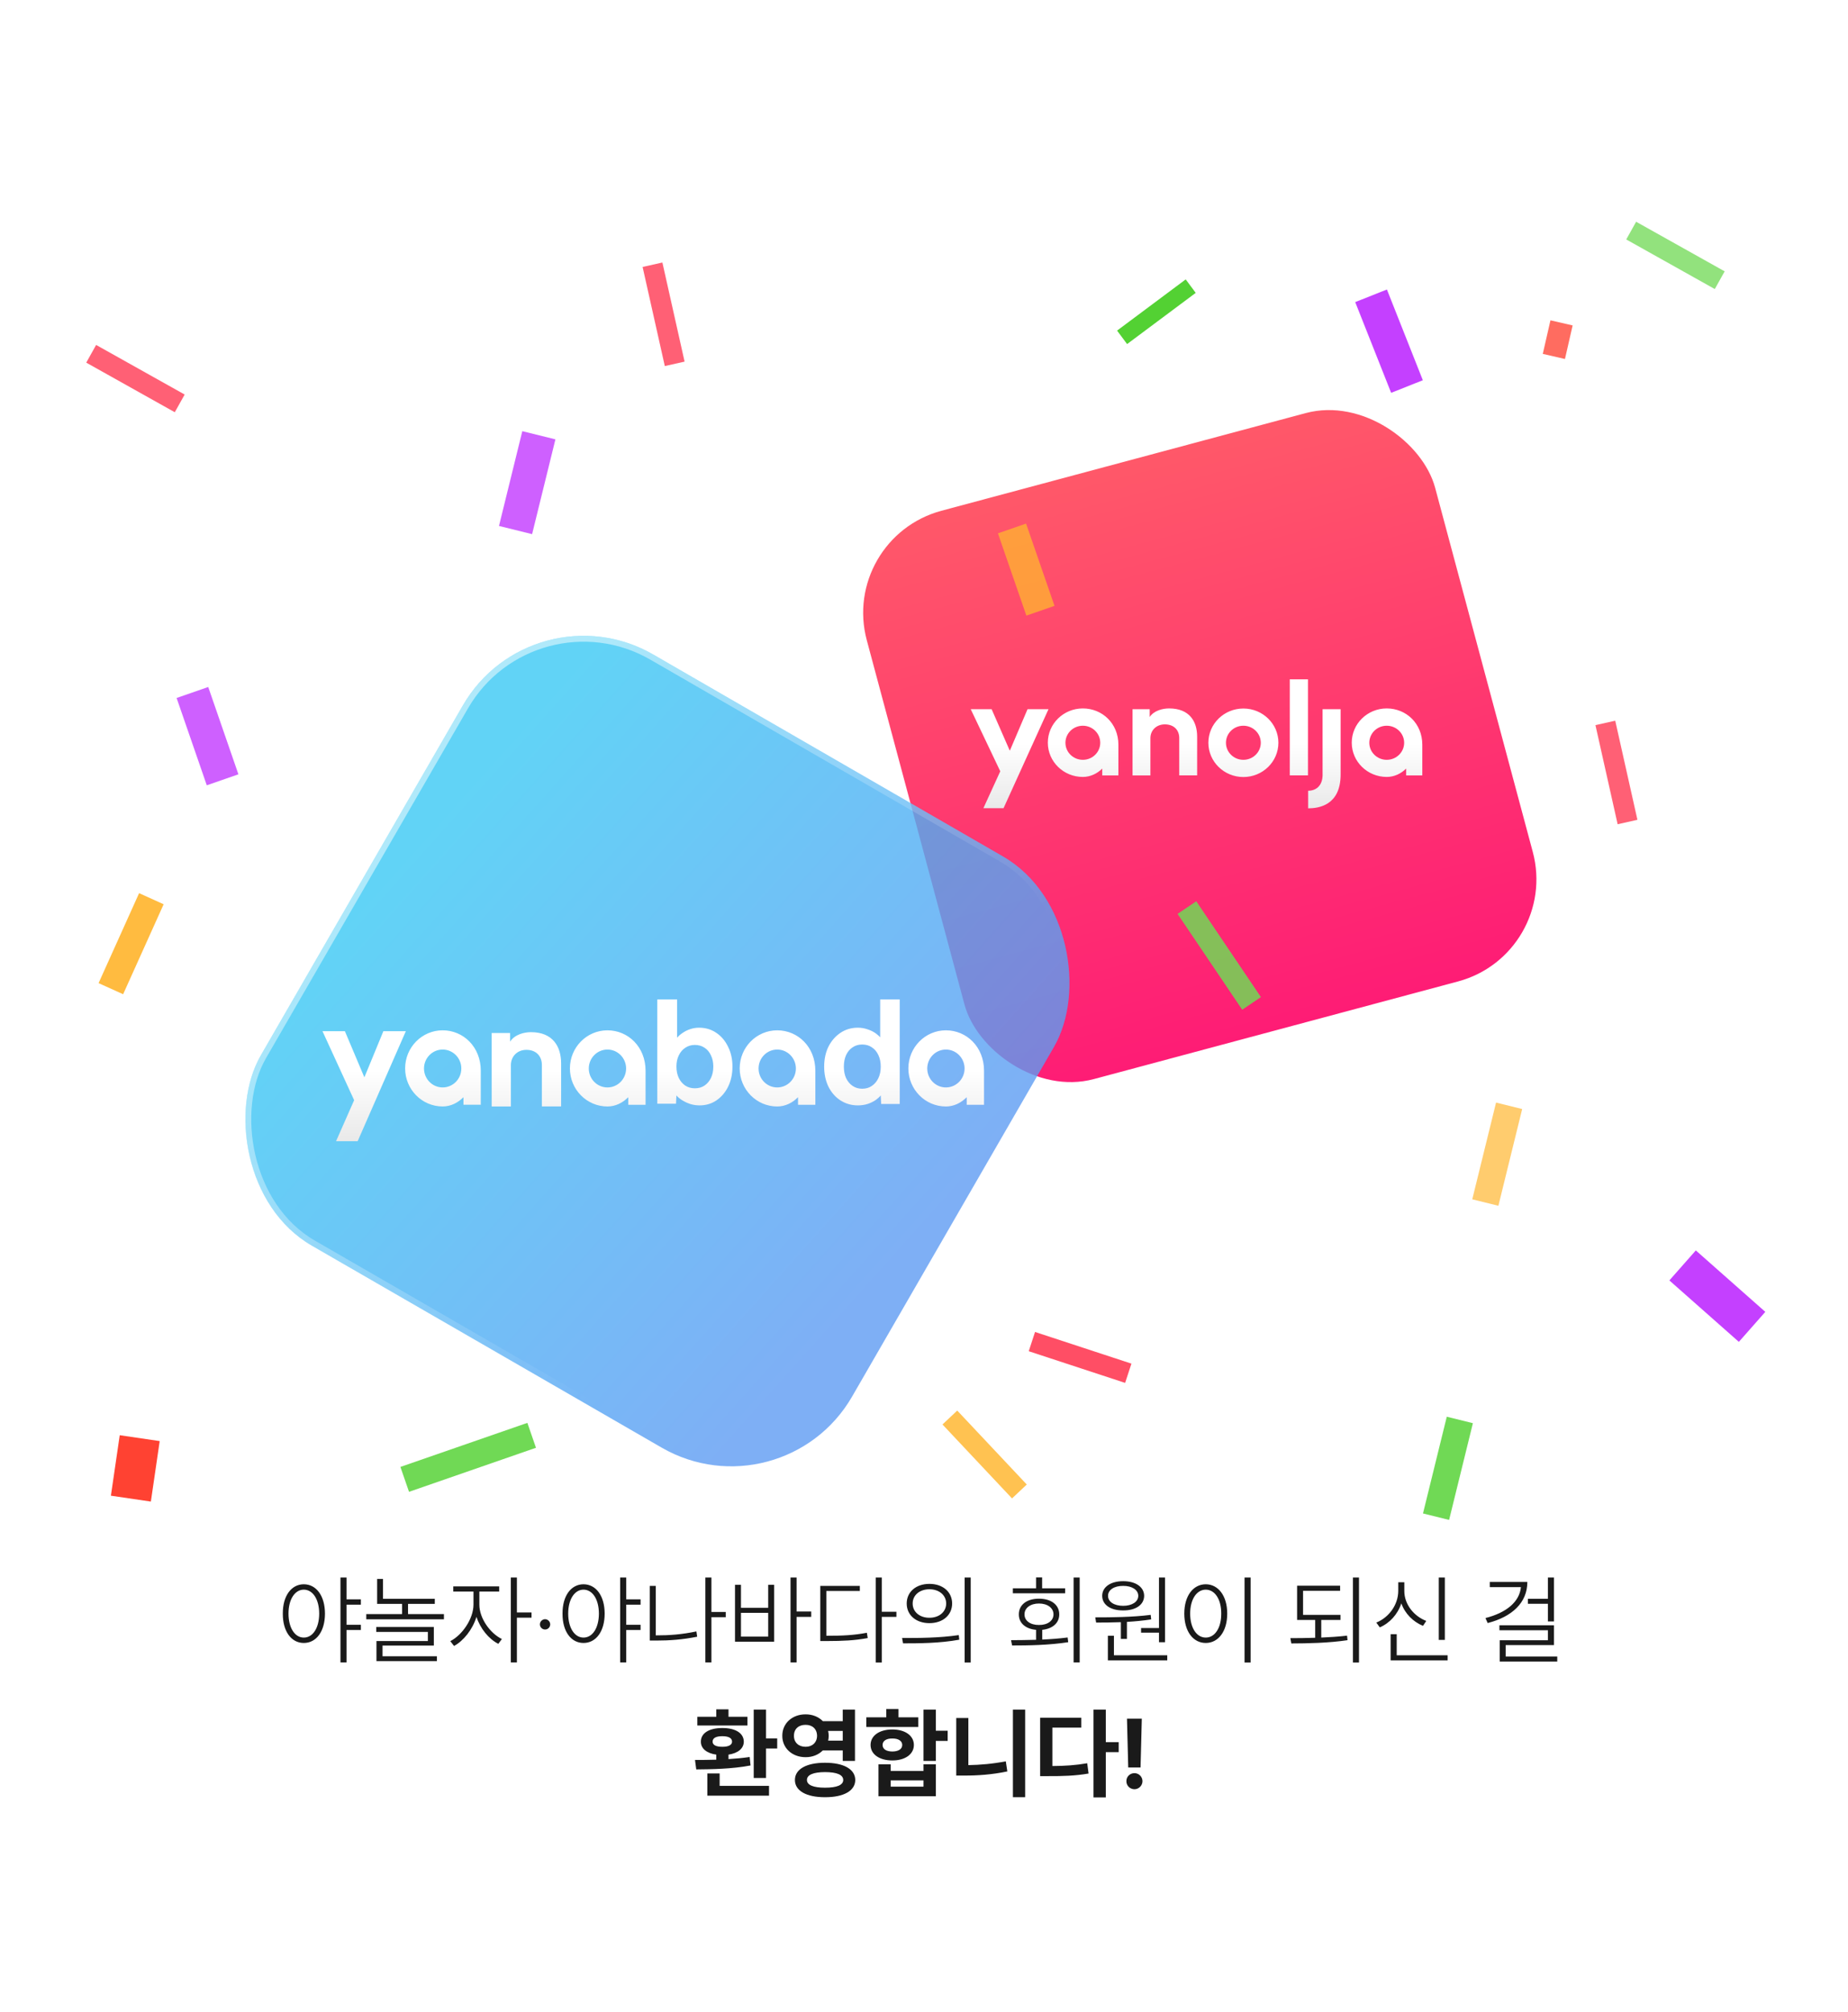 <svg width="360" height="392" viewBox="0 0 360 392" fill="none" xmlns="http://www.w3.org/2000/svg">
<g clip-path="url(#clip0_4409_50764)">
<g filter="url(#filter0_d_4409_50764)">
<rect width="114.617" height="114.617" rx="20.588" transform="matrix(0.966 -0.259 0.259 0.966 163.522 104.489)" fill="url(#paint0_linear_4409_50764)"/>
</g>
<g filter="url(#filter1_d_4409_50764)">
<path d="M233.209 143.209V150.779H229.723V143.495C229.723 141.983 228.721 140.84 226.917 140.84C225.275 140.84 224.105 141.983 224.105 143.528V150.785H220.625V137.883H223.966V139.4C224.807 138.13 226.527 137.734 227.747 137.734C231.75 137.734 233.209 140.312 233.209 143.209ZM200.169 137.888L196.717 145.975L193.176 137.888H189.105L194.857 149.982L191.572 157.167H195.497L204.25 137.888H200.169ZM249.038 144.424C249.038 148.107 245.982 151.098 242.218 151.098C238.454 151.098 235.397 148.113 235.397 144.424C235.397 140.736 238.454 137.751 242.218 137.751C245.982 137.751 249.038 140.736 249.038 144.424ZM245.609 144.424C245.609 142.594 244.089 141.104 242.212 141.104C240.336 141.104 238.821 142.588 238.821 144.424C238.821 146.26 240.341 147.745 242.212 147.745C244.083 147.745 245.609 146.26 245.609 144.424ZM217.869 144.809V150.785H214.723V149.454C213.699 150.466 212.368 151.081 210.943 151.081C207.173 151.081 204.122 148.096 204.122 144.408C204.122 140.719 207.179 137.734 210.943 137.734C214.707 137.734 217.869 140.642 217.869 144.809ZM214.334 144.424C214.334 142.594 212.814 141.104 210.943 141.104C209.072 141.104 207.552 142.588 207.552 144.424C207.552 146.26 209.072 147.745 210.943 147.745C212.814 147.745 214.334 146.26 214.334 144.424ZM277.073 144.809V150.785H273.927V149.454C272.902 150.466 271.577 151.081 270.146 151.081C266.377 151.081 263.326 148.096 263.326 144.408C263.326 140.719 266.382 137.734 270.146 137.734C273.91 137.734 277.073 140.642 277.073 144.809ZM273.537 144.424C273.537 142.594 272.017 141.104 270.141 141.104C268.264 141.104 266.75 142.588 266.75 144.424C266.75 146.26 268.27 147.745 270.141 147.745C272.012 147.745 273.537 146.26 273.537 144.424ZM251.254 150.779H254.801V132.066H251.254V150.779ZM257.652 150.598C257.652 152.989 256.182 153.775 254.829 153.775V157.2C256.85 157.2 261.137 156.639 261.16 150.664V137.883H257.646V150.598H257.652Z" fill="url(#paint1_linear_4409_50764)"/>
</g>
<mask id="mask0_4409_50764" style="mask-type:luminance" maskUnits="userSpaceOnUse" x="-110" y="26" width="515" height="366">
<path d="M404.401 26.399H-109.199V391.199H404.401V26.399Z" fill="white"/>
</mask>
<g mask="url(#mask0_4409_50764)">
<g opacity="0.764">
<path d="M277.205 294.844L281.84 275.999L286.928 277.257L282.293 296.102L277.205 294.844Z" fill="#44CD21"/>
</g>
<g opacity="0.764">
<path d="M199.943 119.931L194.403 103.902L199.882 102L205.422 118.029L199.943 119.931Z" fill="#FFB52F"/>
</g>
<g opacity="0.915">
<path d="M23.987 193.691L19.202 191.529L27.096 174.002L31.881 176.164L23.987 193.691Z" fill="#FFB52F"/>
</g>
<g opacity="0.764">
<path d="M40.282 152.988L34.403 135.977L40.565 133.838L46.444 150.85L40.282 152.988Z" fill="#BF2FFF"/>
</g>
<g opacity="0.915">
<path d="M271.002 76.531L264.002 58.854L270.178 56.398L277.178 74.076L271.002 76.531Z" fill="#BF2FFF"/>
</g>
<g opacity="0.851">
<path d="M241.991 196.714L229.397 178.041L233.039 175.578L245.632 194.251L241.991 196.714Z" fill="#70D955"/>
</g>
<g opacity="0.764">
<path d="M79.68 290.631L78.002 285.779L102.734 277.197L104.411 282.049L79.68 290.631Z" fill="#44CD21"/>
</g>
<g opacity="0.764">
<path d="M315.125 160.575L310.801 141.267L314.655 140.401L318.979 159.709L315.125 160.575Z" fill="#FF2F4A"/>
</g>
<g opacity="0.915">
<path d="M197.148 291.915L183.601 277.509L186.474 274.799L200.021 289.205L197.148 291.915Z" fill="#FFBC41"/>
</g>
<g opacity="0.764">
<path d="M334.049 56.311L316.801 46.648L318.726 43.201L335.974 52.863L334.049 56.311Z" fill="#70D955"/>
</g>
<g opacity="0.983">
<path d="M31.111 280.745L29.39 292.529L21.603 291.384L23.324 279.601L31.111 280.745Z" fill="#FF3F2F"/>
</g>
<g opacity="0.764">
<path d="M286.804 233.645L291.44 214.8L296.528 216.057L291.893 234.902L286.804 233.645Z" fill="#FFBC41"/>
</g>
<g opacity="0.915">
<path d="M338.74 261.417L325.2 249.445L330.353 243.6L343.893 255.571L338.74 261.417Z" fill="#BF2FFF"/>
</g>
<g opacity="0.764">
<path d="M97.205 102.464L101.747 83.998L108.198 85.593L103.656 104.059L97.205 102.464Z" fill="#BF2FFF"/>
</g>
<g opacity="0.851">
<path d="M219.182 269.408L200.403 263.239L201.631 259.487L220.409 265.656L219.182 269.408Z" fill="#FF2F4A"/>
</g>
<g opacity="0.764">
<path d="M306.358 63.398L304.863 69.936L300.541 68.942L302.037 62.403L306.358 63.398Z" fill="#FF3F2F"/>
</g>
<g opacity="0.915">
<path d="M219.565 67.031L217.613 64.406L230.981 54.431L232.933 57.056L219.565 67.031Z" fill="#44CD21"/>
</g>
<g opacity="0.764">
<path d="M129.507 71.315L125.182 52.007L129.037 51.141L133.361 70.449L129.507 71.315Z" fill="#FF2F4A"/>
</g>
<g opacity="0.764">
<path d="M34.049 80.31L16.801 70.647L18.726 67.2L35.974 76.862L34.049 80.31Z" fill="#FF2F4A"/>
</g>
</g>
<g filter="url(#filter2_b_4409_50764)">
<rect width="132.992" height="132.992" rx="27.155" transform="matrix(0.866 0.5 -0.5 0.866 103.736 113.93)" fill="url(#paint2_linear_4409_50764)" fill-opacity="0.8"/>
<rect x="0.21" y="0.784" width="131.843" height="131.843" rx="26.581" transform="matrix(0.866 0.5 -0.5 0.866 104.157 113.93)" stroke="url(#paint3_linear_4409_50764)" stroke-opacity="0.5" stroke-width="1.149"/>
<g filter="url(#filter3_d_4409_50764)">
<g filter="url(#filter4_d_4409_50764)">
<path fill-rule="evenodd" clip-rule="evenodd" d="M163.739 212.225C164.748 212.867 165.873 213.188 167.116 213.188C167.782 213.188 168.412 213.097 169.006 212.913C169.619 212.711 170.159 212.445 170.627 212.115C171.001 211.847 171.316 211.557 171.573 211.246L171.654 212.913H175.273V192.548H171.464V199.921C171.243 199.677 170.991 199.449 170.708 199.235C170.222 198.868 169.664 198.584 169.033 198.382C168.421 198.162 167.782 198.052 167.116 198.052C165.855 198.052 164.73 198.382 163.739 199.043C162.749 199.703 161.966 200.602 161.389 201.74C160.831 202.877 160.552 204.18 160.552 205.648C160.552 207.097 160.831 208.4 161.389 209.556C161.966 210.693 162.749 211.583 163.739 212.225ZM169.844 209.391C169.322 209.758 168.691 209.941 167.953 209.941C167.251 209.941 166.629 209.758 166.089 209.391C165.549 209.024 165.126 208.519 164.82 207.877C164.532 207.235 164.388 206.492 164.388 205.648C164.388 204.785 164.532 204.033 164.82 203.391C165.126 202.731 165.549 202.226 166.089 201.877C166.629 201.51 167.251 201.327 167.953 201.327C168.691 201.327 169.322 201.51 169.844 201.877C170.384 202.226 170.807 202.731 171.113 203.391C171.419 204.033 171.573 204.785 171.573 205.648C171.573 206.492 171.419 207.235 171.113 207.877C170.807 208.519 170.384 209.024 169.844 209.391ZM74.683 198.733L70.982 207.722L67.186 198.733H62.822L68.988 212.176L65.466 220.163H69.675L79.058 198.733H74.683ZM93.658 206.426V213.068H90.286V211.59C89.187 212.714 87.761 213.398 86.233 213.398C82.192 213.398 78.921 210.08 78.921 205.98C78.921 201.88 82.198 198.562 86.233 198.562C90.268 198.562 93.658 201.794 93.658 206.426ZM89.868 205.998C89.868 203.964 88.238 202.308 86.233 202.308C84.227 202.308 82.598 203.958 82.598 205.998C82.598 208.039 84.227 209.689 86.233 209.689C88.238 209.689 89.868 208.039 89.868 205.998ZM125.759 206.427V213.07H122.386V211.591C121.288 212.715 119.862 213.4 118.334 213.4C114.292 213.4 111.021 210.082 111.021 205.981C111.021 201.881 114.298 198.563 118.334 198.563C122.369 198.563 125.759 201.796 125.759 206.427ZM121.969 206C121.969 203.965 120.339 202.309 118.334 202.309C116.328 202.309 114.698 203.959 114.698 206C114.698 208.041 116.328 209.69 118.334 209.69C120.339 209.69 121.969 208.041 121.969 206ZM158.833 213.07V206.427C158.833 201.796 155.442 198.563 151.407 198.563C147.372 198.563 144.095 201.881 144.095 205.981C144.095 210.082 147.366 213.4 151.407 213.4C152.935 213.4 154.362 212.715 155.46 211.591V213.07H158.833ZM151.407 202.309C153.413 202.309 155.042 203.965 155.042 206C155.042 208.041 153.413 209.69 151.407 209.69C149.402 209.69 147.772 208.041 147.772 206C147.772 203.959 149.402 202.309 151.407 202.309ZM191.693 206.427V213.07H188.321V211.591C187.223 212.715 185.796 213.4 184.268 213.4C180.227 213.4 176.956 210.082 176.956 205.981C176.956 201.881 180.233 198.563 184.268 198.563C188.303 198.563 191.693 201.796 191.693 206.427ZM187.903 206C187.903 203.965 186.273 202.309 184.268 202.309C182.262 202.309 180.633 203.959 180.633 206C180.633 208.041 182.262 209.69 184.268 209.69C186.273 209.69 187.903 208.041 187.903 206ZM136.283 213.188C135.652 213.188 135.04 213.097 134.446 212.913C133.852 212.711 133.311 212.455 132.825 212.143C132.415 211.879 132.062 211.583 131.767 211.254L131.691 212.858H128.044V192.548H131.907V200.002C132.189 199.667 132.531 199.365 132.933 199.098C133.401 198.768 133.915 198.511 134.473 198.327C135.031 198.144 135.598 198.052 136.175 198.052C137.435 198.052 138.551 198.382 139.524 199.043C140.496 199.685 141.262 200.584 141.82 201.74C142.396 202.877 142.684 204.171 142.684 205.62C142.684 207.088 142.405 208.391 141.847 209.528C141.289 210.666 140.523 211.565 139.551 212.225C138.597 212.867 137.507 213.188 136.283 213.188ZM135.364 209.858C136.084 209.858 136.706 209.684 137.228 209.336C137.768 208.969 138.191 208.473 138.497 207.849C138.804 207.207 138.957 206.464 138.957 205.62C138.957 204.795 138.804 204.07 138.497 203.446C138.209 202.804 137.795 202.309 137.255 201.96C136.715 201.593 136.084 201.41 135.364 201.41C134.662 201.41 134.041 201.593 133.5 201.96C132.96 202.309 132.537 202.804 132.231 203.446C131.925 204.07 131.772 204.795 131.772 205.62C131.772 206.464 131.925 207.207 132.231 207.849C132.537 208.473 132.96 208.969 133.5 209.336C134.041 209.684 134.662 209.858 135.364 209.858ZM109.308 204.995V213.393H105.561V205.313C105.561 203.636 104.484 202.367 102.545 202.367C100.779 202.367 99.522 203.636 99.522 205.349V213.399H95.781V199.086H99.372V200.769C100.276 199.361 102.126 198.922 103.436 198.922C107.74 198.922 109.308 201.782 109.308 204.995Z" fill="url(#paint4_linear_4409_50764)"/>
</g>
</g>
</g>
<path d="M59.181 308.638C61.609 308.647 63.297 310.879 63.306 314.357C63.297 317.844 61.609 320.075 59.181 320.075C56.763 320.075 55.075 317.844 55.094 314.357C55.075 310.879 56.763 308.647 59.181 308.638ZM56.2 314.357C56.2 317.122 57.428 319.025 59.181 319.025C60.962 319.025 62.172 317.122 62.181 314.357C62.172 311.591 60.962 309.697 59.181 309.688C57.428 309.697 56.2 311.591 56.2 314.357ZM66.325 323.863V307.325H67.506V311.582H70.3V312.613H67.506V316.532H70.3V317.544H67.506V323.863H66.325ZM84.7 311.469V312.463H79.487V314.45H86.481V315.463H71.35V314.45H78.325V312.463H73.469V307.607H74.612V311.469H84.7ZM73.3 317.919V316.963H84.513V320.582H74.519V322.663H85.112V323.619H73.338V319.7H83.35V317.919H73.3ZM93.381 312.594C93.372 315.275 95.491 318.2 97.769 319.307L97.075 320.244C95.237 319.316 93.559 317.291 92.819 314.985C92.059 317.469 90.269 319.691 88.45 320.657L87.719 319.719C89.969 318.594 92.228 315.435 92.237 312.594V310.063H88.3V309.05H97.244V310.063H93.381V312.594ZM99.513 323.863V307.325H100.694V314.132H103.544V315.144H100.694V323.863H99.513ZM106.188 317.45C105.634 317.46 105.175 317 105.175 316.457C105.175 315.904 105.634 315.454 106.188 315.444C106.731 315.454 107.181 315.904 107.181 316.457C107.181 317 106.731 317.46 106.188 317.45ZM113.669 308.638C116.097 308.647 117.784 310.879 117.794 314.357C117.784 317.844 116.097 320.075 113.669 320.075C111.25 320.075 109.563 317.844 109.581 314.357C109.563 310.879 111.25 308.647 113.669 308.638ZM110.688 314.357C110.688 317.122 111.916 319.025 113.669 319.025C115.45 319.025 116.659 317.122 116.669 314.357C116.659 311.591 115.45 309.697 113.669 309.688C111.916 309.697 110.688 311.591 110.688 314.357ZM120.813 323.863V307.325H121.994V311.582H124.788V312.613H121.994V316.532H124.788V317.544H121.994V323.863H120.813ZM141.381 314.038V315.05H138.588V323.863H137.406V307.325H138.588V314.038H141.381ZM126.588 319.607V308.957H127.75V318.594H127.863C130.356 318.604 132.859 318.416 135.663 317.825L135.813 318.857C132.934 319.429 130.413 319.607 127.863 319.607H126.588ZM155.181 307.325V313.944H158.031V314.994H155.181V323.863H154V307.325H155.181ZM143.181 319.832V308.75H144.344V313.232H149.65V308.75H150.812V319.832H143.181ZM144.344 318.838H149.65V314.207H144.344V318.838ZM171.775 307.325V314H174.625V314.994H171.775V323.882H170.594V307.325H171.775ZM159.794 319.7V308.957H167.5V309.95H160.975V318.669H161.069C164.228 318.679 166.356 318.557 168.869 318.088L169.037 319.119C166.422 319.597 164.284 319.691 161.069 319.7H159.794ZM181.056 308.563C183.653 308.563 185.472 310.11 185.481 312.388C185.472 314.666 183.653 316.213 181.056 316.213C178.459 316.213 176.631 314.666 176.631 312.388C176.631 310.11 178.459 308.563 181.056 308.563ZM175.731 319.1C178.825 319.119 183.072 319.1 186.775 318.538L186.869 319.438C183.044 320.141 178.928 320.15 175.919 320.15L175.731 319.1ZM177.794 312.388C177.784 314.01 179.153 315.172 181.056 315.163C182.95 315.172 184.319 314.01 184.319 312.388C184.319 310.766 182.95 309.613 181.056 309.613C179.153 309.613 177.784 310.766 177.794 312.388ZM187.919 323.882V307.325H189.1V323.882H187.919ZM210.325 307.325V323.863H209.144V307.325H210.325ZM196.956 319.532C198.428 319.522 200.097 319.513 201.831 319.457V317.516C199.787 317.338 198.466 316.204 198.475 314.507C198.466 312.641 200.031 311.441 202.394 311.45C204.766 311.441 206.35 312.641 206.35 314.507C206.35 316.185 205.047 317.31 203.031 317.516V319.41C204.7 319.335 206.397 319.213 207.981 319.007L208.094 319.925C204.362 320.507 200.256 320.563 197.162 320.563L196.956 319.532ZM197.312 310.4V309.425H201.831V307.307H203.012V309.425H207.494V310.4H197.312ZM199.581 314.507C199.562 315.744 200.734 316.588 202.394 316.569C204.072 316.588 205.225 315.744 205.225 314.507C205.225 313.26 204.072 312.388 202.394 312.388C200.734 312.388 199.562 313.26 199.581 314.507ZM226.956 307.325V319.925H225.775V318.069H222.287V317.169H225.775V307.325H226.956ZM213.362 315.088C216.447 315.088 220.609 315.06 224.162 314.6L224.256 315.482C222.728 315.725 221.116 315.875 219.531 315.969V319.288H218.35V316.025C216.616 316.091 214.956 316.1 213.531 316.1L213.362 315.088ZM214.712 310.888C214.722 309.163 216.362 308.038 218.8 308.038C221.228 308.038 222.869 309.163 222.887 310.888C222.869 312.66 221.228 313.747 218.8 313.738C216.362 313.747 214.722 312.66 214.712 310.888ZM215.819 323.469V318.669H217V322.475H227.387V323.469H215.819ZM215.856 310.888C215.837 312.06 217.047 312.838 218.8 312.838C220.516 312.838 221.734 312.06 221.744 310.888C221.734 309.744 220.516 308.938 218.8 308.957C217.047 308.938 215.837 309.744 215.856 310.888ZM243.625 307.325V323.882H242.444V307.325H243.625ZM230.706 314.357C230.706 310.879 232.441 308.647 234.887 308.638C237.316 308.647 239.069 310.879 239.069 314.357C239.069 317.844 237.316 320.075 234.887 320.075C232.441 320.075 230.706 317.844 230.706 314.357ZM231.85 314.357C231.85 317.122 233.097 319.025 234.887 319.025C236.678 319.025 237.916 317.122 237.906 314.357C237.916 311.591 236.678 309.697 234.887 309.688C233.097 309.697 231.85 311.591 231.85 314.357ZM261.137 314.6V315.594H257.387V319.025C259.084 318.95 260.8 318.838 262.412 318.65L262.506 319.532C258.822 320.085 254.734 320.16 251.556 320.169L251.369 319.138C252.85 319.138 254.509 319.119 256.206 319.063V315.594H252.681V308.919H261.062V309.913H253.844V314.6H261.137ZM263.556 323.882V307.325H264.737V323.882H263.556ZM281.462 307.325V319.475H280.281V307.325H281.462ZM268.112 316.1C270.522 315.135 272.378 312.679 272.387 309.932V308.244H273.569V309.932C273.559 312.566 275.453 314.872 277.844 315.782L277.206 316.738C275.294 315.96 273.709 314.385 272.987 312.36C272.284 314.507 270.7 316.222 268.787 317.038L268.112 316.1ZM270.906 323.469V318.369H272.087V322.475H282.006V323.469H270.906ZM302.725 307.325V315.875H301.544V312.444H297.644V311.469H301.544V307.325H302.725ZM289.375 315.219C293.425 314.197 296.003 312.079 296.284 309.2H290.219V308.188H297.531C297.541 312.238 294.531 314.985 289.806 316.194L289.375 315.219ZM292.094 317.6V316.625H302.725V320.488H293.312V322.719H303.362V323.694H292.15V319.55H301.544V317.6H292.094ZM149.228 333.063V338.669H151.403V340.638H149.228V346.375H146.828V333.063H149.228ZM135.391 342.869C136.619 342.869 138.044 342.86 139.534 342.813V341.829C137.678 341.566 136.525 340.647 136.534 339.307C136.525 337.619 138.184 336.635 140.716 336.644C143.228 336.635 144.888 337.619 144.897 339.307C144.888 340.638 143.744 341.557 141.916 341.829V342.7C143.313 342.616 144.719 342.485 146.041 342.288L146.209 343.938C142.619 344.632 138.578 344.679 135.634 344.707L135.391 342.869ZM135.841 336.157V334.45H139.534V333.007H141.916V334.45H145.609V336.157H135.841ZM137.791 349.825V345.494H140.191V347.913H149.809V349.825H137.791ZM138.822 339.307C138.813 339.944 139.497 340.31 140.716 340.3C141.916 340.31 142.6 339.944 142.609 339.307C142.6 338.585 141.916 338.238 140.716 338.238C139.497 338.238 138.813 338.585 138.822 339.307ZM156.934 333.982C158.294 333.972 159.484 334.479 160.3 335.313H164.172V333.063H166.553V343.057H164.172V341.013H160.281C159.466 341.838 158.284 342.335 156.934 342.325C154.347 342.335 152.378 340.572 152.397 338.163C152.378 335.725 154.347 333.972 156.934 333.982ZM154.666 338.163C154.656 339.475 155.603 340.31 156.934 340.3C158.219 340.31 159.156 339.475 159.166 338.163C159.156 336.804 158.219 336.016 156.934 336.025C155.603 336.016 154.656 336.804 154.666 338.163ZM154.853 346.769C154.853 344.65 157.113 343.404 160.722 343.413C164.331 343.404 166.6 344.65 166.609 346.769C166.6 348.888 164.331 350.135 160.722 350.125C157.113 350.135 154.853 348.888 154.853 346.769ZM157.197 346.769C157.197 347.763 158.463 348.269 160.722 348.269C163.028 348.269 164.256 347.763 164.266 346.769C164.256 345.747 163.028 345.241 160.722 345.232C158.463 345.241 157.197 345.747 157.197 346.769ZM161.322 337.207C161.397 337.507 161.434 337.835 161.434 338.163C161.434 338.491 161.397 338.8 161.331 339.1H164.172V337.207H161.322ZM182.303 333.063V337.169H184.609V339.157H182.303V343.057H179.903V333.063H182.303ZM168.766 336.438V334.563H172.647V332.95H175.028V334.563H178.891V336.438H168.766ZM169.591 339.944C169.591 338.125 171.316 336.925 173.828 336.925C176.313 336.925 178.028 338.125 178.028 339.944C178.028 341.763 176.313 342.963 173.828 342.963C171.316 342.963 169.591 341.763 169.591 339.944ZM171.128 349.938V343.713H173.509V345.007H179.903V343.713H182.303V349.938H171.128ZM171.934 339.944C171.925 340.769 172.684 341.21 173.828 341.219C174.981 341.21 175.759 340.769 175.759 339.944C175.759 339.147 174.981 338.669 173.828 338.688C172.684 338.669 171.925 339.147 171.934 339.944ZM173.509 348.063H179.903V346.844H173.509V348.063ZM199.703 333.063V350.125H197.322V333.063H199.703ZM186.278 345.907V334.694H188.641V343.872C190.947 343.835 193.422 343.619 195.934 343.132L196.234 345.1C193.244 345.729 190.412 345.916 187.778 345.907H186.278ZM215.416 333.063V339.4H217.928V341.35H215.416V350.163H213.016V333.063H215.416ZM202.628 346.019V334.638H210.634V336.569H205.009V344.05C207.484 344.032 209.528 343.9 211.797 343.507L212.059 345.513C209.406 345.963 207.081 346.029 204.072 346.019H202.628ZM222.428 334.825L222.184 344.332H219.784L219.541 334.825H222.428ZM219.428 346.994C219.409 346.132 220.122 345.429 221.003 345.438C221.837 345.429 222.559 346.132 222.559 346.994C222.559 347.866 221.837 348.569 221.003 348.569C220.122 348.569 219.409 347.866 219.428 346.994Z" fill="#1A1A1A"/>
</g>
<defs>
<filter id="filter0_d_4409_50764" x="164.542" y="76.186" width="138.339" height="138.338" filterUnits="userSpaceOnUse" color-interpolation-filters="sRGB">
<feFlood flood-opacity="0" result="BackgroundImageFix"/>
<feColorMatrix in="SourceAlpha" type="matrix" values="0 0 0 0 0 0 0 0 0 0 0 0 0 0 0 0 0 0 127 0" result="hardAlpha"/>
<feMorphology radius="0.515" operator="dilate" in="SourceAlpha" result="effect1_dropShadow_4409_50764"/>
<feOffset dy="0.343"/>
<feGaussianBlur stdDeviation="1.544"/>
<feComposite in2="hardAlpha" operator="out"/>
<feColorMatrix type="matrix" values="0 0 0 0 0 0 0 0 0 0 0 0 0 0 0 0 0 0 0.1 0"/>
<feBlend mode="normal" in2="BackgroundImageFix" result="effect1_dropShadow_4409_50764"/>
<feBlend mode="normal" in="SourceGraphic" in2="effect1_dropShadow_4409_50764" result="shape"/>
</filter>
<filter id="filter1_d_4409_50764" x="186.181" y="129.42" width="93.817" height="30.983" filterUnits="userSpaceOnUse" color-interpolation-filters="sRGB">
<feFlood flood-opacity="0" result="BackgroundImageFix"/>
<feColorMatrix in="SourceAlpha" type="matrix" values="0 0 0 0 0 0 0 0 0 0 0 0 0 0 0 0 0 0 127 0" result="hardAlpha"/>
<feMorphology radius="0.418" operator="dilate" in="SourceAlpha" result="effect1_dropShadow_4409_50764"/>
<feOffset dy="0.279"/>
<feGaussianBlur stdDeviation="1.253"/>
<feComposite in2="hardAlpha" operator="out"/>
<feColorMatrix type="matrix" values="0 0 0 0 0 0 0 0 0 0 0 0 0 0 0 0 0 0 0.1 0"/>
<feBlend mode="normal" in2="BackgroundImageFix" result="effect1_dropShadow_4409_50764"/>
<feBlend mode="normal" in="SourceGraphic" in2="effect1_dropShadow_4409_50764" result="shape"/>
</filter>
<filter id="filter2_b_4409_50764" x="40.468" y="117.157" width="175.215" height="175.215" filterUnits="userSpaceOnUse" color-interpolation-filters="sRGB">
<feFlood flood-opacity="0" result="BackgroundImageFix"/>
<feGaussianBlur in="BackgroundImageFix" stdDeviation="3.354"/>
<feComposite in2="SourceAlpha" operator="in" result="effect1_backgroundBlur_4409_50764"/>
<feBlend mode="normal" in="SourceGraphic" in2="effect1_backgroundBlur_4409_50764" result="shape"/>
</filter>
<filter id="filter3_d_4409_50764" x="32.521" y="174.698" width="178.901" height="69.337" filterUnits="userSpaceOnUse" color-interpolation-filters="sRGB">
<feFlood flood-opacity="0" result="BackgroundImageFix"/>
<feColorMatrix in="SourceAlpha" type="matrix" values="0 0 0 0 0 0 0 0 0 0 0 0 0 0 0 0 0 0 127 0" result="hardAlpha"/>
<feMorphology radius="2.818" operator="dilate" in="SourceAlpha" result="effect1_dropShadow_4409_50764"/>
<feOffset dy="1.879"/>
<feGaussianBlur stdDeviation="8.455"/>
<feComposite in2="hardAlpha" operator="out"/>
<feColorMatrix type="matrix" values="0 0 0 0 0 0 0 0 0 0 0 0 0 0 0 0 0 0 0.1 0"/>
<feBlend mode="normal" in2="BackgroundImageFix" result="effect1_dropShadow_4409_50764"/>
<feBlend mode="normal" in="SourceGraphic" in2="effect1_dropShadow_4409_50764" result="shape"/>
</filter>
<filter id="filter4_d_4409_50764" x="59.882" y="189.888" width="134.751" height="33.495" filterUnits="userSpaceOnUse" color-interpolation-filters="sRGB">
<feFlood flood-opacity="0" result="BackgroundImageFix"/>
<feColorMatrix in="SourceAlpha" type="matrix" values="0 0 0 0 0 0 0 0 0 0 0 0 0 0 0 0 0 0 127 0" result="hardAlpha"/>
<feMorphology radius="0.42" operator="dilate" in="SourceAlpha" result="effect1_dropShadow_4409_50764"/>
<feOffset dy="0.28"/>
<feGaussianBlur stdDeviation="1.26"/>
<feComposite in2="hardAlpha" operator="out"/>
<feColorMatrix type="matrix" values="0 0 0 0 0 0 0 0 0 0 0 0 0 0 0 0 0 0 0.1 0"/>
<feBlend mode="normal" in2="BackgroundImageFix" result="effect1_dropShadow_4409_50764"/>
<feBlend mode="normal" in="SourceGraphic" in2="effect1_dropShadow_4409_50764" result="shape"/>
</filter>
<linearGradient id="paint0_linear_4409_50764" x1="57.308" y1="0" x2="57.308" y2="114.617" gradientUnits="userSpaceOnUse">
<stop stop-color="#FF5869"/>
<stop offset="1" stop-color="#FE1C75"/>
</linearGradient>
<linearGradient id="paint1_linear_4409_50764" x1="233.089" y1="132.066" x2="233.089" y2="157.2" gradientUnits="userSpaceOnUse">
<stop offset="0.5" stop-color="white"/>
<stop offset="1" stop-color="#E9E9E9"/>
</linearGradient>
<linearGradient id="paint2_linear_4409_50764" x1="36.01" y1="-88.205" x2="157.392" y2="-62.803" gradientUnits="userSpaceOnUse">
<stop stop-color="#3AC8F4"/>
<stop offset="1" stop-color="#5E9BF3"/>
</linearGradient>
<linearGradient id="paint3_linear_4409_50764" x1="12.387" y1="7.436" x2="113.141" y2="31.49" gradientUnits="userSpaceOnUse">
<stop stop-color="white"/>
<stop offset="1" stop-color="white" stop-opacity="0"/>
</linearGradient>
<linearGradient id="paint4_linear_4409_50764" x1="127.258" y1="192.548" x2="127.258" y2="220.163" gradientUnits="userSpaceOnUse">
<stop offset="0.5" stop-color="white"/>
<stop offset="1" stop-color="#E9E9E9"/>
</linearGradient>
<clipPath id="clip0_4409_50764">
<rect width="360" height="391.2" fill="white"/>
</clipPath>
</defs>
</svg>

